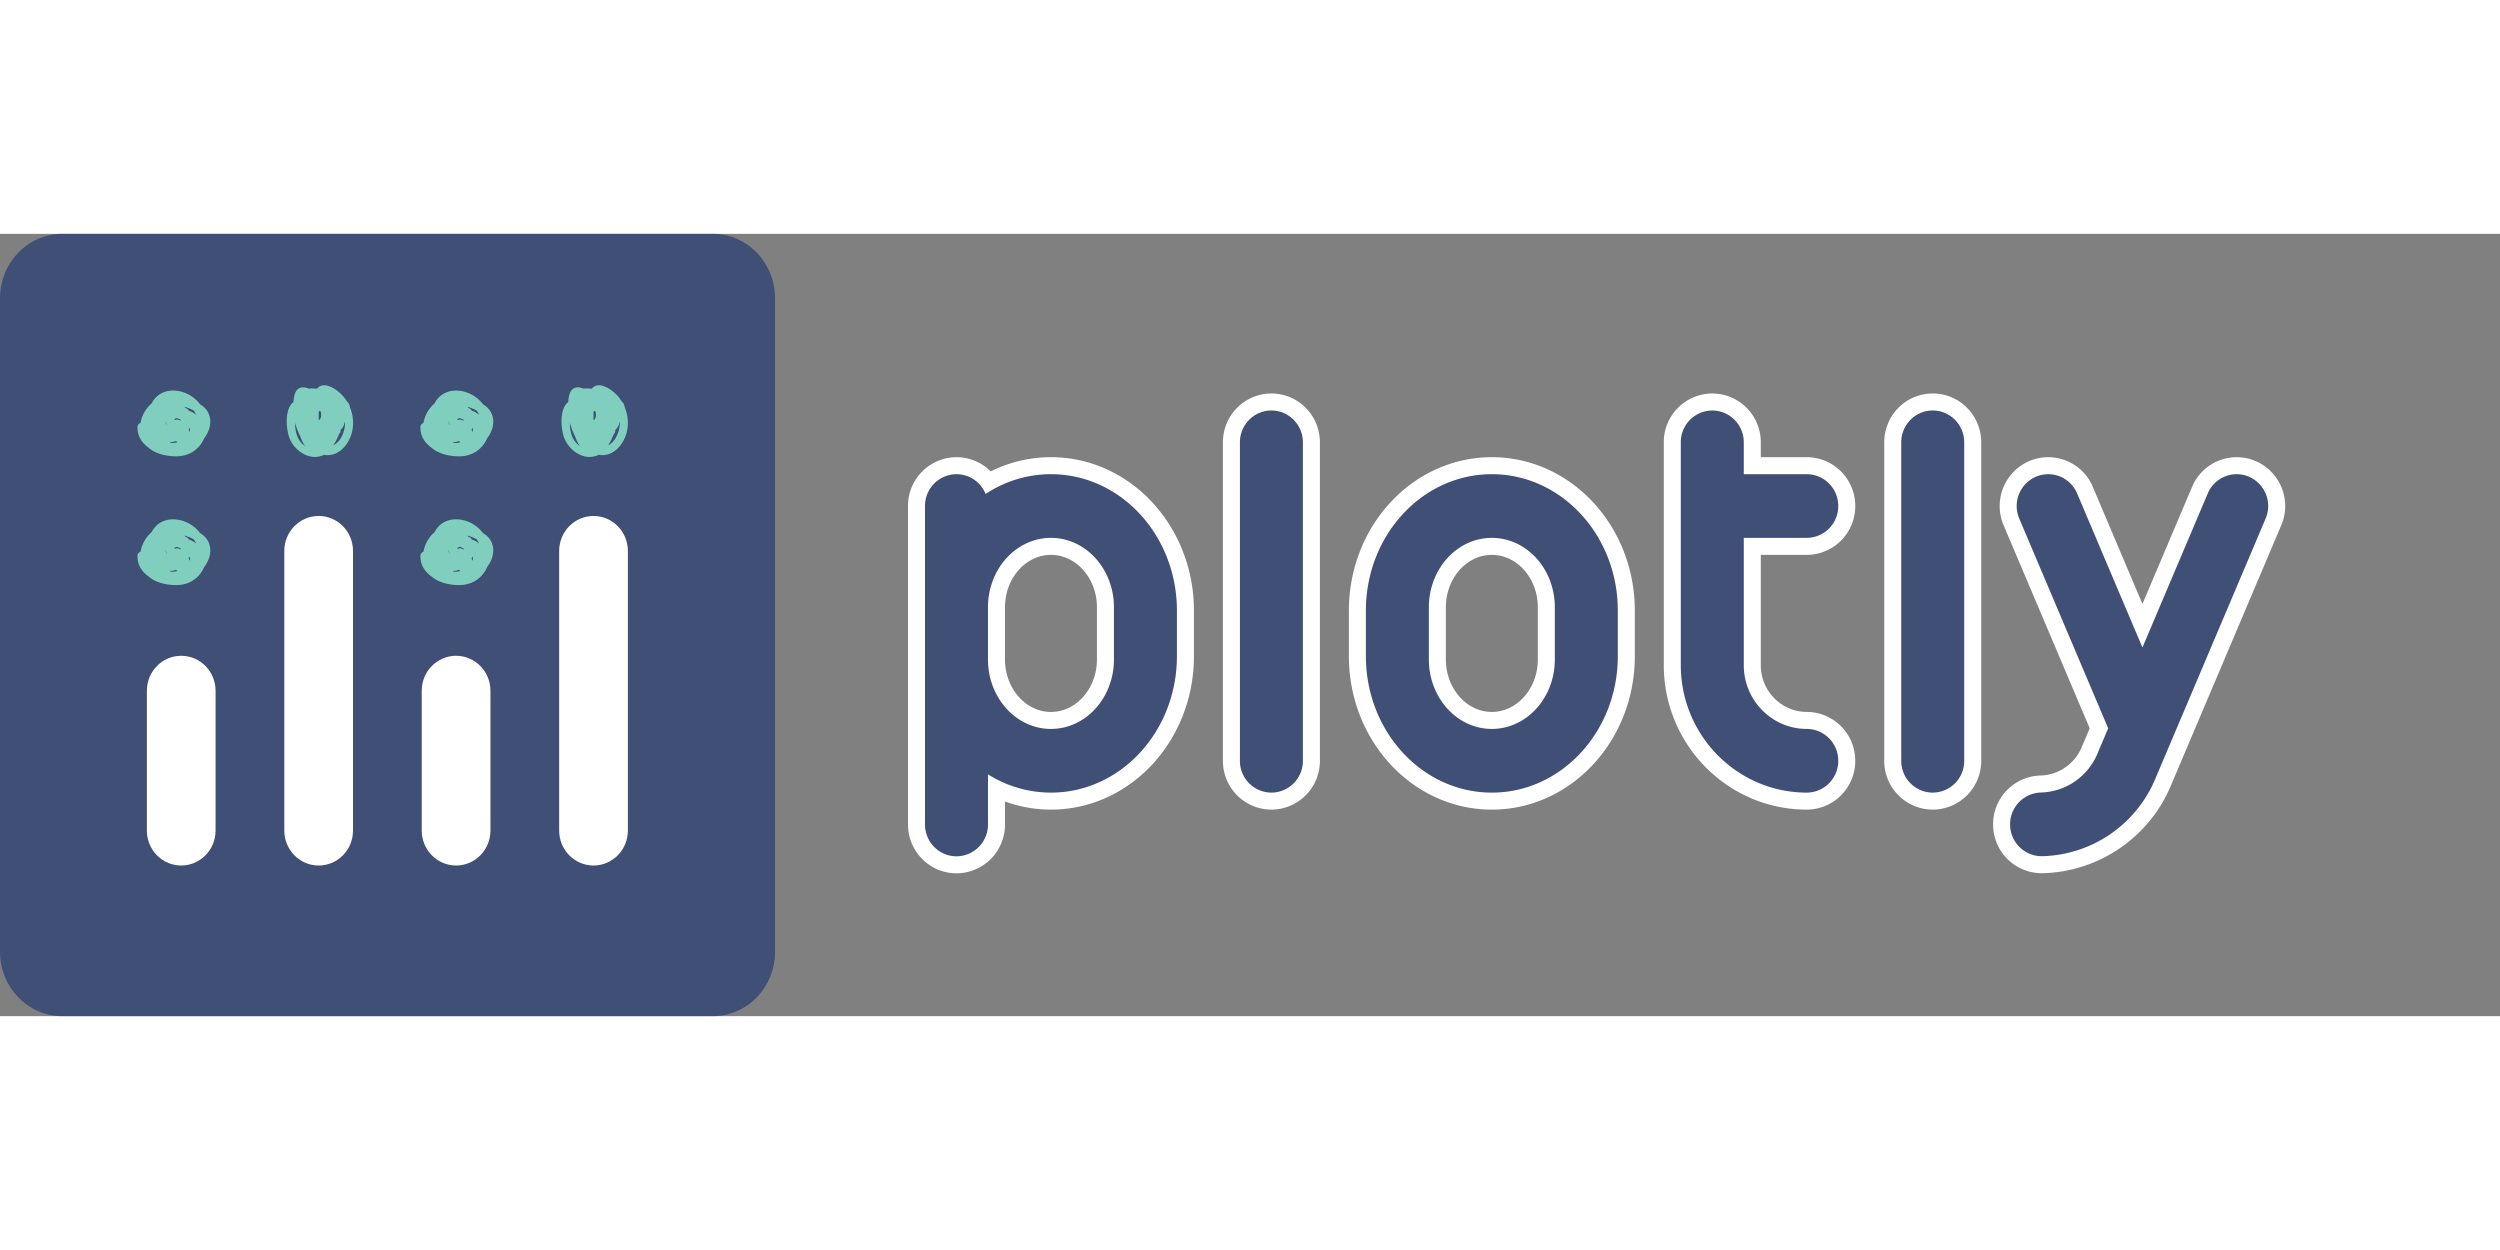 <svg xmlns="http://www.w3.org/2000/svg" width="100" height="50" viewBox="0 0 147 46">
    <rect x="0" y="0" width="147" height="46" fill="#808080" stroke="none"/>
    <g fill="none" fill-rule="evenodd">
        <path fill="#3F4F75" d="M41.909 46H3.66C1.64 46 0 44.307 0 42.22V3.78C0 1.692 1.64 0 3.661 0H41.91c2.022 0 3.661 1.692 3.661 3.78v38.44c0 2.087-1.64 3.78-3.661 3.78"/>
        <path fill="#80CFBE" d="M11.383 17.956a1.263 1.263 0 0 1 .153.26 1.148 1.148 0 0 0-.433-.243c-.033-.072-.095-.133-.169-.147l-.022-.004a1.087 1.087 0 0 0-.065-.081c.191.052.377.124.536.215m-1.368 1.867c.117-.007.233-.03.344-.071.021.025.044.051.068.075a1.051 1.051 0 0 1-.436.027l.024-.03m.448-1.395a.62.62 0 0 0 .143.047.838.838 0 0 1 .007.107c-.081-.107-.228-.114-.337-.052l-.02-.08.164-.05c.013.01.027.02.043.028m-.717.143a1.102 1.102 0 0 0 .063.247c-.05-.055-.073-.137-.063-.247m1.412.65a35.186 35.186 0 0 0-.068-.133.803.803 0 0 0 .055-.122c.03.088.032.173.013.255m.718-1.553a3.586 3.586 0 0 0-.112-.074 2.06 2.06 0 0 0-.44-.431c-.718-.517-1.816-.567-2.338.252-.026.04-.05.082-.072.126a1.997 1.997 0 0 0-.652 1.15.251.251 0 0 0-.176.242c-.015.52.252.927.636 1.199.4.36.993.505 1.573.52.858.023 1.45-.447 1.716-1.07l.01-.013c.457-.6.51-1.433-.145-1.901M11.383 10.386a1.263 1.263 0 0 1 .153.26 1.142 1.142 0 0 0-.433-.243c-.033-.073-.095-.133-.169-.147l-.022-.005a1.08 1.08 0 0 0-.065-.08c.191.051.377.123.536.215m-1.368 1.867c.117-.007.233-.03.344-.072.021.026.044.051.068.075a1.02 1.02 0 0 1-.436.028l.024-.031m.448-1.394a.643.643 0 0 0 .143.046.833.833 0 0 1 .007.108c-.081-.107-.228-.115-.337-.052l-.02-.08.164-.05c.013.01.027.02.043.028M9.746 11c.005.033.01.066.019.099.012.05.027.099.044.149-.05-.055-.073-.137-.063-.248m1.412.65l-.068-.132c.022-.04.04-.08.055-.122.03.088.032.173.013.254m.718-1.552a2.91 2.91 0 0 0-.112-.075 2.048 2.048 0 0 0-.44-.43c-.718-.518-1.816-.567-2.338.252-.026.04-.05.082-.072.125a1.997 1.997 0 0 0-.652 1.15.251.251 0 0 0-.176.242c-.015.52.252.927.636 1.2.4.359.993.504 1.573.52.858.023 1.45-.447 1.716-1.07l.01-.013c.457-.6.51-1.433-.145-1.901M28.02 17.956a1.263 1.263 0 0 1 .153.26 1.148 1.148 0 0 0-.433-.243c-.033-.072-.095-.133-.169-.147l-.022-.004a1.087 1.087 0 0 0-.065-.081c.192.052.377.124.536.215m-1.368 1.867c.117-.007.233-.03.344-.071.022.025.044.051.068.075a1.051 1.051 0 0 1-.436.027l.024-.03m.448-1.395a.62.62 0 0 0 .144.047.838.838 0 0 1 .006.107c-.08-.107-.228-.114-.337-.052l-.02-.08.164-.05c.013.01.027.02.043.028m-.717.143a1.102 1.102 0 0 0 .063.247c-.05-.055-.073-.137-.063-.247m1.412.65a35.186 35.186 0 0 0-.068-.133.803.803 0 0 0 .056-.122c.029.088.031.173.012.255m.718-1.553a3.586 3.586 0 0 0-.111-.074 2.06 2.06 0 0 0-.441-.431c-.717-.517-1.816-.567-2.338.252-.025.04-.05.082-.072.126a1.994 1.994 0 0 0-.652 1.15.251.251 0 0 0-.176.242c-.015.52.252.927.636 1.199.4.36.994.505 1.573.52.858.023 1.45-.447 1.716-1.07l.01-.013c.457-.6.51-1.433-.145-1.901M28.02 10.386a1.263 1.263 0 0 1 .153.26 1.142 1.142 0 0 0-.433-.243c-.033-.073-.095-.133-.169-.147l-.022-.005a1.08 1.08 0 0 0-.065-.08c.192.051.377.123.536.215m-1.368 1.867c.117-.007.233-.03.344-.072.022.026.044.051.068.075a1.02 1.02 0 0 1-.436.028l.024-.031m.448-1.394a.643.643 0 0 0 .144.046.833.833 0 0 1 .006.108c-.08-.107-.228-.115-.337-.052l-.02-.08.164-.05c.013.01.027.02.043.028m-.717.142a1.66 1.66 0 0 0 .063.247c-.05-.054-.073-.136-.063-.247m1.412.65l-.068-.132c.022-.04.04-.08.056-.122.029.088.031.173.012.254m.718-1.552a2.91 2.91 0 0 0-.111-.075 2.048 2.048 0 0 0-.441-.43c-.717-.518-1.816-.567-2.338.252-.025.04-.05.082-.072.125a1.994 1.994 0 0 0-.652 1.15.251.251 0 0 0-.176.242c-.015.52.252.927.636 1.2.4.359.994.504 1.573.52.858.023 1.45-.447 1.716-1.07l.01-.013c.457-.6.51-1.433-.145-1.901"/>
        <path fill="#FFF" d="M10.656 24.81c-1.116 0-2.02.92-2.02 2.056v8.221c0 1.135.904 2.055 2.02 2.055s2.02-.92 2.02-2.055v-8.221c0-1.135-.904-2.055-2.02-2.055M26.818 24.81c-1.116 0-2.02.92-2.02 2.056v8.221c0 1.135.904 2.055 2.02 2.055 1.115 0 2.02-.92 2.02-2.055v-8.221c0-1.135-.905-2.055-2.02-2.055M18.737 16.59c-1.116 0-2.02.92-2.02 2.054v16.443c0 1.135.904 2.055 2.02 2.055s2.02-.92 2.02-2.055V18.644c0-1.135-.904-2.055-2.02-2.055M34.899 16.59c-1.116 0-2.02.92-2.02 2.054v16.443c0 1.135.904 2.055 2.02 2.055 1.115 0 2.02-.92 2.02-2.055V18.644c0-1.135-.905-2.055-2.02-2.055"/>
        <path fill="#80CFBE" d="M36.174 12.043c-.12.187-.263.316-.416.394.1-.156.198-.342.283-.546a2.23 2.23 0 0 0 .056-.126c.064-.058.1-.144.075-.227.002-.003.002-.007.003-.01.126-.094.215-.268.248-.455l.021-.033c.01.351-.078.703-.27 1.003m-2.656-.673a2.518 2.518 0 0 1-.009-.257c.079.295.198.584.32.837.07.188.16.386.274.53a1.13 1.13 0 0 1-.165-.127c-.269-.25-.386-.627-.42-.983m1.384-.405a3.724 3.724 0 0 1 .01-.564c.024.01.048.021.073.036l.039.027c.034.178.023.421-.122.5m1.823-.785a.407.407 0 0 0-.16-.31 2.293 2.293 0 0 0-.682-.717c-.383-.255-.815-.38-1.085-.047a3.714 3.714 0 0 0-.304-.015c-.062-.001-.119.004-.173.012-.322-.127-.666-.13-.815.282a1.743 1.743 0 0 0-.093.507.704.704 0 0 0-.158.164c-.313.449-.268 1.24-.144 1.74.21.852 1.117 1.522 1.903 1.27a.462.462 0 0 0 .184-.074c.42.079.878-.062 1.243-.507.545-.663.601-1.56.284-2.305M20.018 12.043c-.12.187-.264.316-.417.394.101-.156.198-.342.284-.546.02-.041.038-.083.055-.126.064-.058.1-.144.076-.227a.35.35 0 0 1 .003-.01c.126-.094.214-.268.248-.455l.02-.033c.01.351-.077.703-.27 1.003m-2.655-.673a2.518 2.518 0 0 1-.01-.257c.08.295.198.584.32.837.07.188.16.386.275.53a1.13 1.13 0 0 1-.165-.127c-.269-.25-.387-.627-.42-.983m1.384-.405a3.665 3.665 0 0 1 .01-.564c.023.01.047.021.072.036.014.008.026.017.04.027.033.178.022.421-.122.5m1.822-.785a.407.407 0 0 0-.159-.31 2.293 2.293 0 0 0-.683-.717c-.382-.255-.815-.38-1.084-.047a3.714 3.714 0 0 0-.304-.015c-.062-.001-.12.004-.173.012-.323-.127-.667-.13-.816.282a1.758 1.758 0 0 0-.093.507.704.704 0 0 0-.158.164c-.312.449-.268 1.24-.144 1.74.21.852 1.118 1.522 1.904 1.27a.462.462 0 0 0 .184-.074c.42.079.877-.062 1.243-.507.544-.663.6-1.56.283-2.305"/>
        <g stroke="#fff" stroke-width="2" stroke-linecap="round" fill="#3F4F75">
            <path d="M74.759 32.856a1.862 1.862 0 0 1-1.852-1.873V12.26c0-1.035.829-1.873 1.852-1.873 1.022 0 1.851.838 1.851 1.873v18.723a1.862 1.862 0 0 1-1.851 1.873M113.644 32.856a1.862 1.862 0 0 1-1.851-1.873V12.26c0-1.035.829-1.873 1.851-1.873 1.023 0 1.852.838 1.852 1.873v18.723a1.862 1.862 0 0 1-1.852 1.873M65.5 25.026c0 2.256-1.658 4.085-3.704 4.085-2.045 0-3.703-1.83-3.703-4.085v-3.064c0-2.256 1.658-4.085 3.703-4.085 2.046 0 3.704 1.829 3.704 4.085v3.064zm-3.704-10.894a6.953 6.953 0 0 0-3.842 1.163 1.852 1.852 0 0 0-1.713-1.163 1.862 1.862 0 0 0-1.851 1.872v18.724c0 1.034.829 1.873 1.851 1.873a1.862 1.862 0 0 0 1.852-1.873V31.78a6.937 6.937 0 0 0 3.703 1.076c4.091 0 7.407-3.593 7.407-8.025v-2.675c0-4.431-3.316-8.024-7.407-8.024zM91.424 25.026c0 2.256-1.658 4.085-3.704 4.085-2.045 0-3.703-1.83-3.703-4.085v-3.064c0-2.256 1.658-4.085 3.703-4.085 2.046 0 3.704 1.829 3.704 4.085v3.064zM87.72 14.132c-4.09 0-7.406 3.593-7.406 8.024v2.675c0 4.432 3.316 8.025 7.406 8.025 4.091 0 7.407-3.593 7.407-8.025v-2.675c0-4.431-3.316-8.024-7.407-8.024zM106.238 29.111c-2.042 0-3.704-1.68-3.704-3.745v-7.49h3.704a1.862 1.862 0 0 0 1.851-1.872 1.862 1.862 0 0 0-1.851-1.872h-3.704v-1.873a1.862 1.862 0 0 0-1.851-1.872 1.862 1.862 0 0 0-1.852 1.872v13.107c0 4.13 3.323 7.49 7.407 7.49a1.862 1.862 0 0 0 1.851-1.873 1.862 1.862 0 0 0-1.851-1.872M132.247 14.284a1.844 1.844 0 0 0-2.432.983l-3.84 9.056-3.839-9.056a1.844 1.844 0 0 0-2.432-.983 1.88 1.88 0 0 0-.972 2.458l5.229 12.333-.622 1.467a3.71 3.71 0 0 1-3.335 2.308 1.864 1.864 0 0 0-1.809 1.917 1.862 1.862 0 0 0 1.85 1.828h.045a7.41 7.41 0 0 0 6.661-4.597l6.468-15.256a1.88 1.88 0 0 0-.972-2.458"/>
        </g>
        <g fill="#3F4F75">
            <path d="M74.759 32.856a1.862 1.862 0 0 1-1.852-1.873V12.26c0-1.035.829-1.873 1.852-1.873 1.022 0 1.851.838 1.851 1.873v18.723a1.862 1.862 0 0 1-1.851 1.873M113.644 32.856a1.862 1.862 0 0 1-1.851-1.873V12.26c0-1.035.829-1.873 1.851-1.873 1.023 0 1.852.838 1.852 1.873v18.723a1.862 1.862 0 0 1-1.852 1.873M65.5 25.026c0 2.256-1.658 4.085-3.704 4.085-2.045 0-3.703-1.83-3.703-4.085v-3.064c0-2.256 1.658-4.085 3.703-4.085 2.046 0 3.704 1.829 3.704 4.085v3.064zm-3.704-10.894a6.953 6.953 0 0 0-3.842 1.163 1.852 1.852 0 0 0-1.713-1.163 1.862 1.862 0 0 0-1.851 1.872v18.724c0 1.034.829 1.873 1.851 1.873a1.862 1.862 0 0 0 1.852-1.873V31.78a6.937 6.937 0 0 0 3.703 1.076c4.091 0 7.407-3.593 7.407-8.025v-2.675c0-4.431-3.316-8.024-7.407-8.024zM91.424 25.026c0 2.256-1.658 4.085-3.704 4.085-2.045 0-3.703-1.83-3.703-4.085v-3.064c0-2.256 1.658-4.085 3.703-4.085 2.046 0 3.704 1.829 3.704 4.085v3.064zM87.72 14.132c-4.09 0-7.406 3.593-7.406 8.024v2.675c0 4.432 3.316 8.025 7.406 8.025 4.091 0 7.407-3.593 7.407-8.025v-2.675c0-4.431-3.316-8.024-7.407-8.024zM106.238 29.111c-2.042 0-3.704-1.68-3.704-3.745v-7.49h3.704a1.862 1.862 0 0 0 1.851-1.872 1.862 1.862 0 0 0-1.851-1.872h-3.704v-1.873a1.862 1.862 0 0 0-1.851-1.872 1.862 1.862 0 0 0-1.852 1.872v13.107c0 4.13 3.323 7.49 7.407 7.49a1.862 1.862 0 0 0 1.851-1.873 1.862 1.862 0 0 0-1.851-1.872M132.247 14.284a1.844 1.844 0 0 0-2.432.983l-3.84 9.056-3.839-9.056a1.844 1.844 0 0 0-2.432-.983 1.88 1.88 0 0 0-.972 2.458l5.229 12.333-.622 1.467a3.71 3.71 0 0 1-3.335 2.308 1.864 1.864 0 0 0-1.809 1.917 1.862 1.862 0 0 0 1.85 1.828h.045a7.41 7.41 0 0 0 6.661-4.597l6.468-15.256a1.88 1.88 0 0 0-.972-2.458"/>
        </g>
    </g>
</svg>
